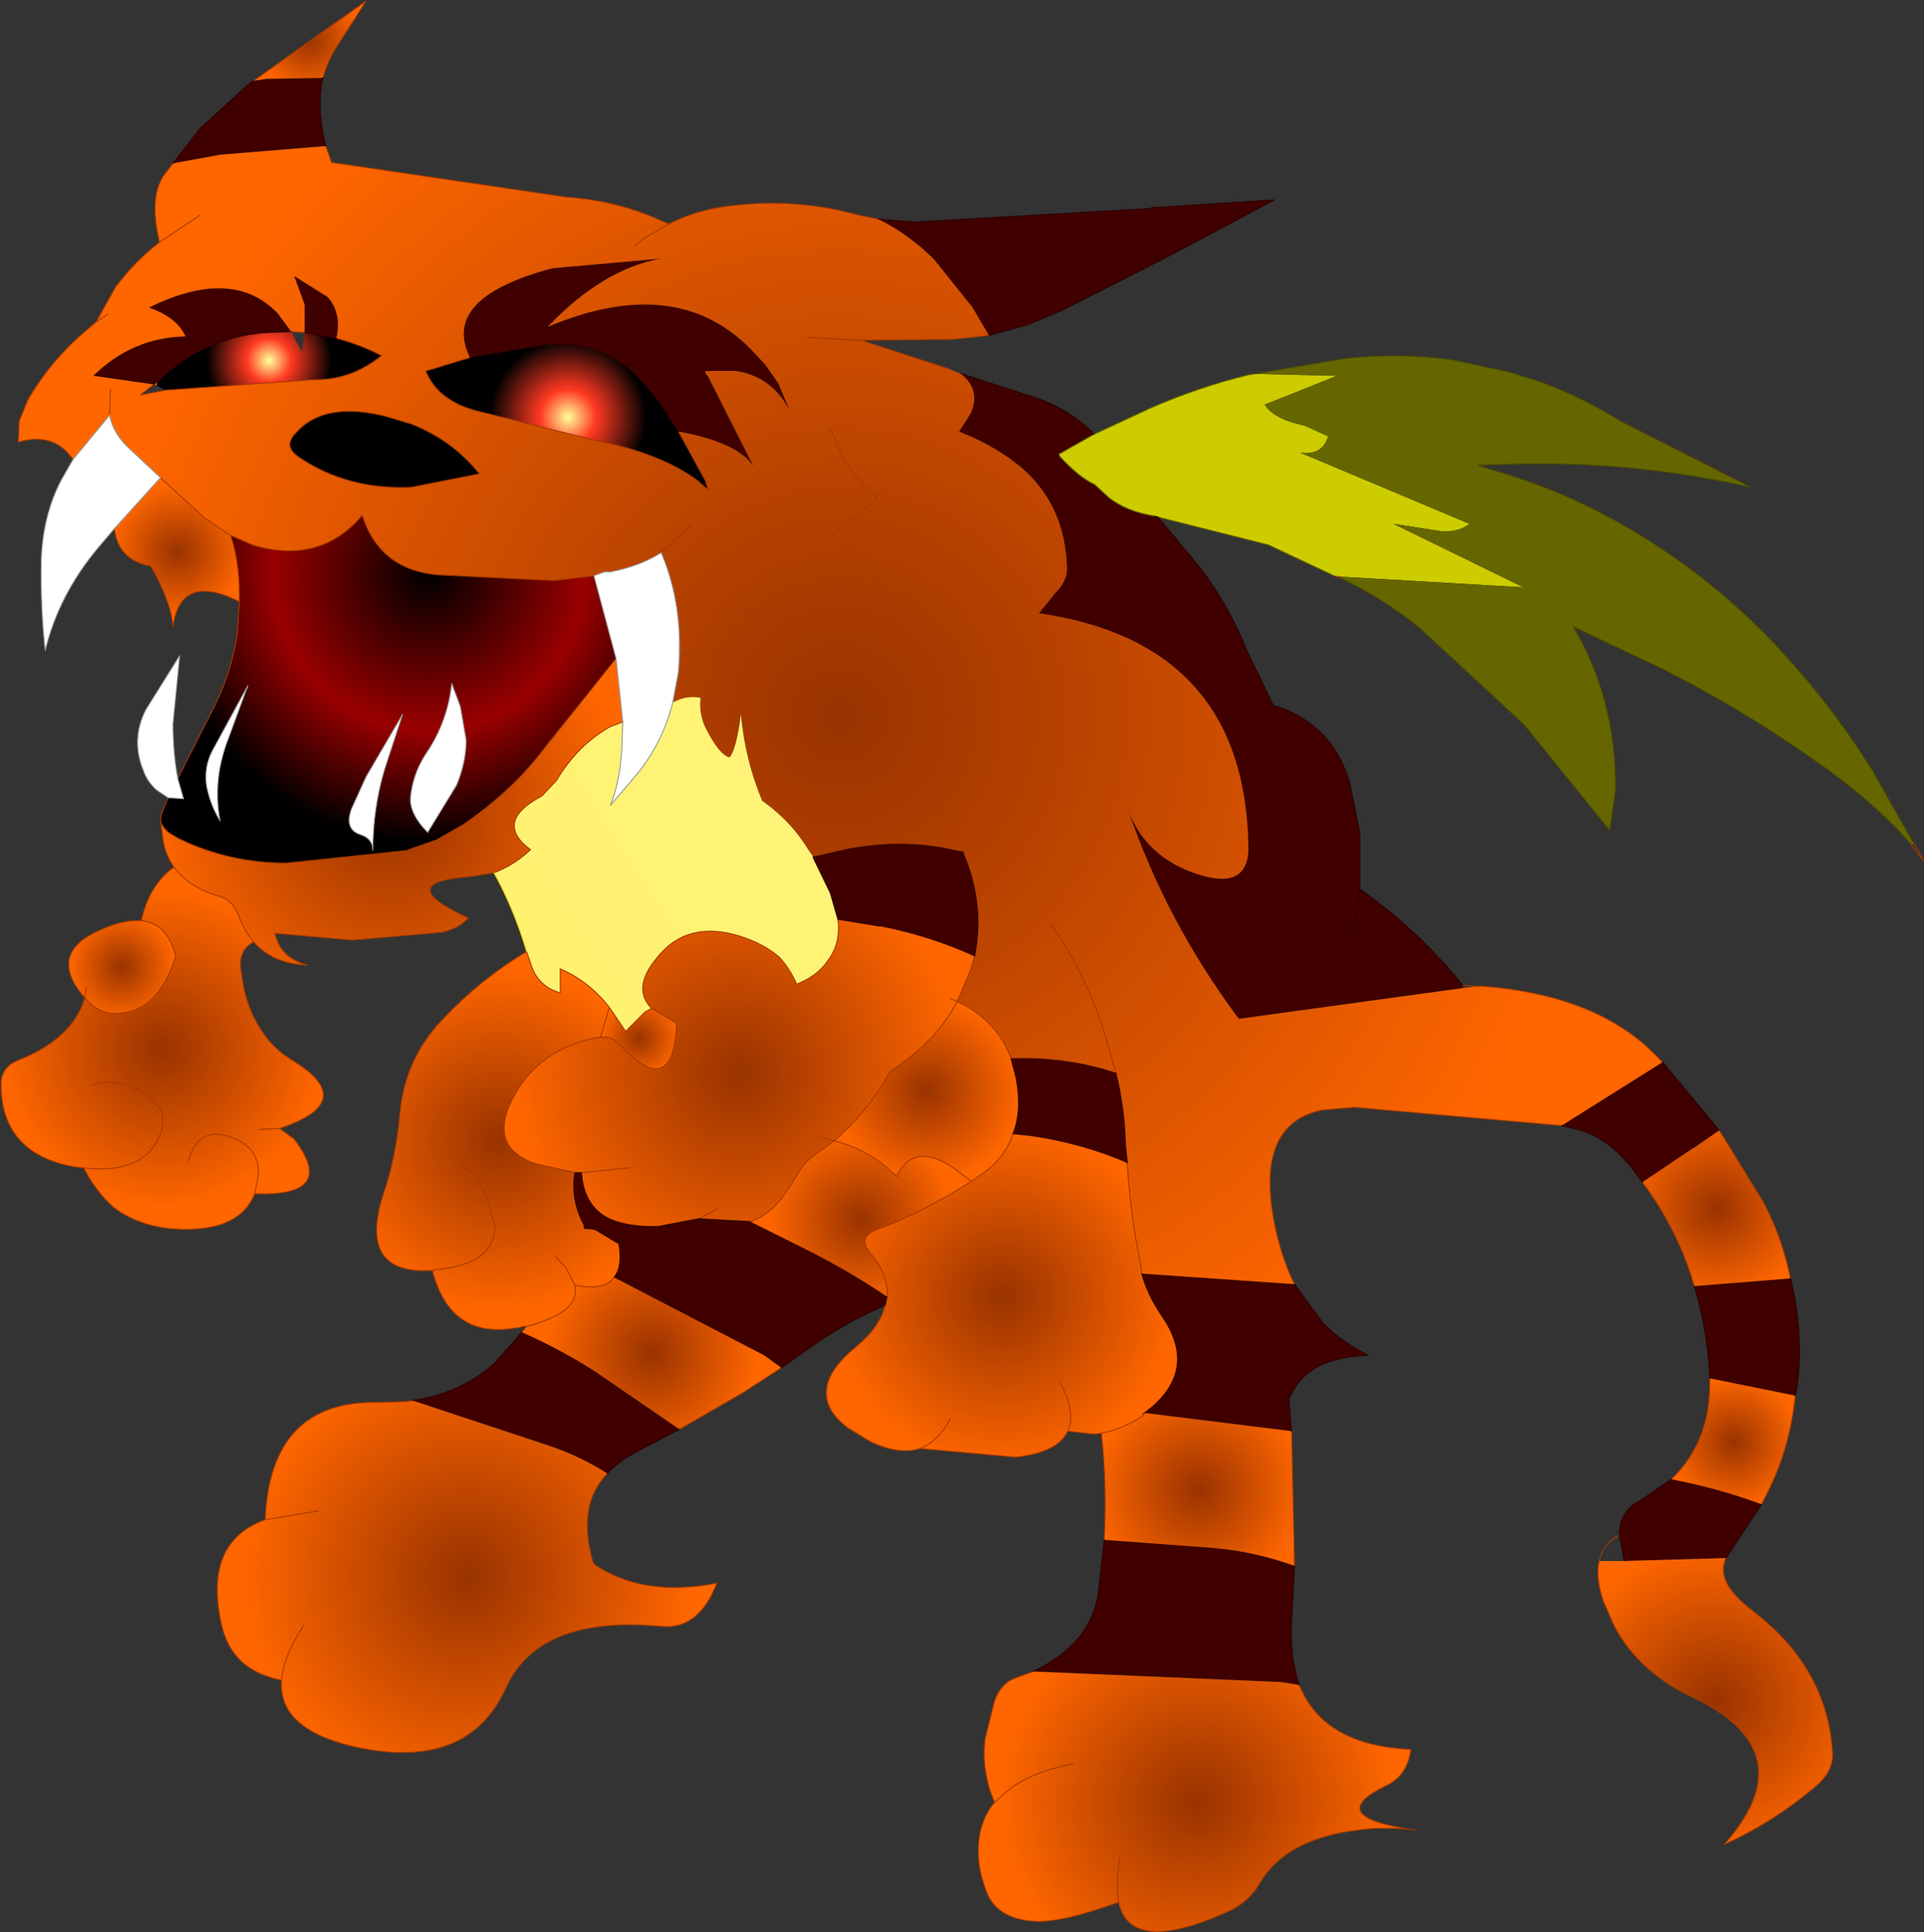 <svg xmlns="http://www.w3.org/2000/svg" viewBox="-0.1 -0.1 100.1 100.5" width="100.1" height="100.5"><rect x="-0.1" y="-0.1" width="100.1" height="100.5" fill="#333333" stroke="none"/><defs><radialGradient gradientUnits="userSpaceOnUse" r="819.2" cx="0" cy="0" spreadMethod="pad" gradientTransform="matrix(-.004 0 0 .004 16 2)" id="a"><stop offset="0" stop-color="#930"/><stop offset=".843" stop-color="#f60"/></radialGradient><radialGradient gradientUnits="userSpaceOnUse" r="819.2" cx="0" cy="0" spreadMethod="pad" gradientTransform="matrix(-.057 0 0 .057 43.6 37.1)" id="b"><stop offset="0" stop-color="#930"/><stop offset=".843" stop-color="#f60"/></radialGradient><radialGradient gradientUnits="userSpaceOnUse" r="819.2" cx="0" cy="0" spreadMethod="pad" gradientTransform="matrix(-.01 0 0 .01 29.45 21.6)" id="c"><stop offset="0" stop-color="#ff9"/><stop offset=".176" stop-color="#FF3922"/><stop offset=".498"/></radialGradient><radialGradient gradientUnits="userSpaceOnUse" r="819.2" cx="0" cy="0" spreadMethod="pad" gradientTransform="matrix(-.017 0 0 .017 22.2 29.8)" id="d"><stop offset="0"/><stop offset=".58" stop-color="#900"/><stop offset="1"/></radialGradient><radialGradient gradientUnits="userSpaceOnUse" r="819.2" cx="0" cy="0" spreadMethod="pad" gradientTransform="matrix(-.733 0 0 .733 102.95 -1.1)" id="e"><stop offset="0" stop-color="#ff9"/><stop offset=".569" stop-color="#fc0"/><stop offset=".894"/></radialGradient><radialGradient gradientUnits="userSpaceOnUse" r="819.2" cx="0" cy="0" spreadMethod="pad" gradientTransform="matrix(-.017 0 0 .017 38.35 55.7)" id="f"><stop offset="0" stop-color="#930"/><stop offset=".843" stop-color="#f60"/></radialGradient><radialGradient gradientUnits="userSpaceOnUse" r="819.2" cx="0" cy="0" spreadMethod="pad" gradientTransform="matrix(-.018 0 0 .018 20.25 42.15)" id="g"><stop offset="0" stop-color="#930"/><stop offset=".843" stop-color="#f60"/></radialGradient><radialGradient gradientUnits="userSpaceOnUse" r="819.2" cx="0" cy="0" spreadMethod="pad" gradientTransform="matrix(-.013 0 0 .013 25.85 59.2)" id="h"><stop offset="0" stop-color="#930"/><stop offset=".843" stop-color="#f60"/></radialGradient><radialGradient gradientUnits="userSpaceOnUse" r="819.2" cx="0" cy="0" spreadMethod="pad" gradientTransform="matrix(-.008 0 0 .008 13.85 18.65)" id="i"><stop offset="0" stop-color="#930"/><stop offset=".843" stop-color="#f60"/></radialGradient><radialGradient gradientUnits="userSpaceOnUse" r="819.2" cx="0" cy="0" spreadMethod="pad" gradientTransform="matrix(-.008 0 0 .008 13.9 18.65)" id="j"><stop offset="0" stop-color="#ff9"/><stop offset=".176" stop-color="#FF3922"/><stop offset=".498"/></radialGradient><radialGradient gradientUnits="userSpaceOnUse" r="819.2" cx="0" cy="0" spreadMethod="pad" gradientTransform="matrix(-.005 0 0 .005 9.15 28.6)" id="k"><stop offset="0" stop-color="#930"/><stop offset=".843" stop-color="#f60"/></radialGradient><radialGradient gradientUnits="userSpaceOnUse" r="819.2" cx="0" cy="0" spreadMethod="pad" gradientTransform="matrix(-.012 0 0 .012 8.35 54.45)" id="l"><stop offset="0" stop-color="#930"/><stop offset=".843" stop-color="#f60"/></radialGradient><radialGradient gradientUnits="userSpaceOnUse" r="819.2" cx="0" cy="0" spreadMethod="pad" gradientTransform="matrix(-.004 0 0 .004 6.25 50.2)" id="m"><stop offset="0" stop-color="#930"/><stop offset=".843" stop-color="#f60"/></radialGradient><radialGradient gradientUnits="userSpaceOnUse" r="819.2" cx="0" cy="0" spreadMethod="pad" gradientTransform="matrix(-.017 0 0 .017 24.2 81.9)" id="n"><stop offset="0" stop-color="#930"/><stop offset=".843" stop-color="#f60"/></radialGradient><radialGradient gradientUnits="userSpaceOnUse" r="819.2" cx="0" cy="0" spreadMethod="pad" gradientTransform="matrix(-.003 0 0 .003 33.15 53.9)" id="o"><stop offset="0" stop-color="#930"/><stop offset=".843" stop-color="#f60"/></radialGradient><radialGradient gradientUnits="userSpaceOnUse" r="819.2" cx="0" cy="0" spreadMethod="pad" gradientTransform="matrix(-.008 0 0 .008 33.8 70.3)" id="p"><stop offset="0" stop-color="#930"/><stop offset=".843" stop-color="#f60"/></radialGradient><radialGradient gradientUnits="userSpaceOnUse" r="819.2" cx="0" cy="0" spreadMethod="pad" gradientTransform="matrix(-.007 0 0 .007 48.1 56.65)" id="q"><stop offset="0" stop-color="#930"/><stop offset=".843" stop-color="#f60"/></radialGradient><radialGradient gradientUnits="userSpaceOnUse" r="819.2" cx="0" cy="0" spreadMethod="pad" gradientTransform="matrix(-.007 0 0 .007 44.7 63.3)" id="r"><stop offset="0" stop-color="#930"/><stop offset=".843" stop-color="#f60"/></radialGradient><radialGradient gradientUnits="userSpaceOnUse" r="819.2" cx="0" cy="0" spreadMethod="pad" gradientTransform="matrix(-.013 0 0 .013 52.05 67.35)" id="s"><stop offset="0" stop-color="#930"/><stop offset=".843" stop-color="#f60"/></radialGradient><radialGradient gradientUnits="userSpaceOnUse" r="819.2" cx="0" cy="0" spreadMethod="pad" gradientTransform="matrix(-.026 0 0 .026 82.3 31.15)" id="t"><stop offset="0" stop-color="#930"/><stop offset=".843" stop-color="#f60"/></radialGradient><radialGradient gradientUnits="userSpaceOnUse" r="819.2" cx="0" cy="0" spreadMethod="pad" gradientTransform="matrix(-.008 0 0 .008 62.25 77.4)" id="u"><stop offset="0" stop-color="#930"/><stop offset=".843" stop-color="#f60"/></radialGradient><radialGradient gradientUnits="userSpaceOnUse" r="819.2" cx="0" cy="0" spreadMethod="pad" gradientTransform="matrix(-.007 0 0 .007 89.2 62.75)" id="v"><stop offset="0" stop-color="#930"/><stop offset=".843" stop-color="#f60"/></radialGradient><radialGradient gradientUnits="userSpaceOnUse" r="819.2" cx="0" cy="0" spreadMethod="pad" gradientTransform="matrix(-.005 0 0 .005 90.1 74.9)" id="w"><stop offset="0" stop-color="#930"/><stop offset=".843" stop-color="#f60"/></radialGradient><radialGradient gradientUnits="userSpaceOnUse" r="819.2" cx="0" cy="0" spreadMethod="pad" gradientTransform="matrix(-.012 0 0 .012 89.15 88.4)" id="x"><stop offset="0" stop-color="#930"/><stop offset=".843" stop-color="#f60"/></radialGradient><radialGradient gradientUnits="userSpaceOnUse" r="819.2" cx="0" cy="0" spreadMethod="pad" gradientTransform="matrix(-.015 0 0 .015 62.15 93.6)" id="y"><stop offset="0" stop-color="#930"/><stop offset=".843" stop-color="#f60"/></radialGradient></defs><path fill="#400000" d="M60.15 26.8l1.45 1.75q2.05 2.35 3.15 5.15l1.4 2.9.35.1q2.85 1.05 3.65 4.05l.5 2.5v2.9q3.05 2.15 5.35 5v.15l-11.65 1.6q-3.8-5.1-5.75-10.85.8 2.15 3 3.1 3.3 1.35 3.25-1.25-.2-10.55-10.9-12.1l.85-1.05q.7-.7.6-1.45-.1-2.85-2-4.75-1.15-1.1-2.9-1.9l-.7-.3.6-.95q.55-1.2-.5-2.05h.05l3.85 1.25q1.65.55 2.9 1.75l.1.15-1.85 1.05.05.05q1.05 1.15 1.85 1.5l.7.65q.9.75 2.45 1l.15.05M86.4 55.15l2.95 3.55-1.3.9-.1.05-2.6 1.75-.55-.75q-1.2-1.5-2.65-1.95l-1-.25 5.25-3.3m6.65 11.25q.7 2.75.35 5.65l-.1.45-4.45-.9v-.25q-.15-2.4-.8-4.55l5-.4m-1.5 11.75l-1.85 2.8-5.3.15-.25-1.35q0-1.25 1.1-1.8l1.6-1.1q2.4.45 4.7 1.3M67.25 66.7l1.5 2.05q1 1 2.35 1.65-1.55.05-2.55.55-1.1.55-1.6 1.75l.15 1.65-7.65-.95q2.9-2.15.9-5.05-.75-1.1-1.05-2.2l7.95.55m0 14.65l-.15 2.85q-.1 1.95.4 3.35l-.95-.15-12.9-.55q3.05-1.45 3.4-4.15l.3-2.7 5.4.4q2.05.15 3.9.75l.6.2M45.95 67.8q-1.85.8-3.55 1.95l-1.85 1.3-.9-.65-7.8-4.05q.45-.55.25-1.75l-1.25-.75-.4-.05h-.15v-.15q-.7-1.3-.5-2.7l.05-.05h.3q.1 1.6 1.25 2.3 1 .55 2.75.5l2.1-.4 2.7.15 2.9 1.45q2.2 1.1 4.2 2.45l-.1.45m-10.7 6.45l-2.1 1.1q-1 .5-1.65 1.2-1.5-.95-3.2-1.5l-6.95-2.3q2.5-.35 4.3-1.95l1.4-1.6q2.05.9 3.9 2.1l4.3 2.95M8.9 8.4l1.4-1.8 2.5-2.3.3-.2.65-.1 2.95-.05q-.35 1.55.15 3.55l-5.5.45-2.45.45m36.7 2.9l1.85.15 12.25-.7.15-.05 6.35-.4-5.45 2.9-5.6 2.85-1.8.75-2 .55-.85-1.45-.15-.2-.05-.05-1.8-2.25q-1.3-1.3-2.9-2.1m-2.1 36.45l-.4-1.4-.85-1.75-.05-.15h.05l1.75-.4q2.9-.55 5.5.05l.5.1v.05q1.15 2.7.6 5.4-2.3-1.05-4.85-1.55h-.1l-2.15-.35m26.4.8q.6-.7.7-1.85l.05-.55-.05.55q-.1 1.15-.7 1.85M24.35 18.5q-1.55-3.1 4.3-4.65l5.65-.5q-3.05.55-5.9 3.55 6.65-2.8 10.55 1.15l.75.8.7 1 .6 1.45q-.9-1.8-2.8-2.1h-1.6v.1l.15.2 2.35 4.65q-.85-1.25-3.9-1.8l-1.05-1.6-.6-.7q-2-2.55-5.4-2.2l-3.8.65M7.9 19.9l-3.15-.45q2.05-2 4.8-2.05-.45-1-1.9-1.5 4.35-2.15 6.7.3l.7.95-1.35.05q-3.2.25-5.6 2.55l-.2.15m7.85-2.7v-1.45l-.55-1.5 1.75 1.1q.75.85.45 2.15l-1.65-.3m50.9 56.6l.3-1.1-.3 1.1m-8.1-13.4q-2.3-1-5-1.4l-.95-.1q.5-1.25.15-3l-.25-.95q2.9-.1 5.45.75.45 1.8.5 3.7l.1 1"/><path fill="#fff" d="M8.65 41.4l-.6-.4q-.5-.45-.7-1.05-.65-1.6.15-3.15L9.25 34l-.35 3.55q0 1.5.25 2.85l.3 1.05-.8-.05m-2.8-14l-.85 1q-2.05 2.45-2.75 5.35-.25-2.35-.2-4.8.1-2.3 1.05-4.1l.6-1.05 1.9-2.3q.2 1 1.1 1.8l1.55 1.45-2.4 2.65m29.05 9.05q-.5 2-1.8 3.65l-1.45 1.7q.5-1.2.6-2.95l.05-1.4-.35-3.3-1.15-4.3.55-.2h.3q1.55-.3 2.65-1 1 2.35.95 5.1v.2l-.05.9-.3 1.6M11.35 42.6q-.5-.8-.7-1.8-.15-1 .3-1.85l1.85-3.4-1.05 2.85q-.8 2.1-.4 4.2m7.25.7q-.8-.3-.4-1.35l.75-1.65 1.9-3.25-.95 2.9q-.6 2.05-.6 4.2 0-.65-.7-.85m4.8-7.85l.45 1.2.3 1.75q0 1.15-.5 2.35l-1.5 2.45q-.9-.9-.9-1.75.1-1.2.75-2.25l.1-.15q1.1-1.65 1.3-3.6"/><path d="M21.3 21.95q2.15.85 3.55 2.6l-3.55.7q-3.35.15-5.9-1.6-.6-.45-.35-.9l.05-.1q1.45-1.95 4.85-1.1l1.35.4"/><path fill="#cc0" d="M65.15 19.35l4.3.1-3.75 1.5q.45.75 2.1 1.1l1.2.55q-.3 1-1.45.85l8.8 3.7q-.5.4-1.35.4l-2.6-.4 6.75 3.3-9.45-.55-.4-.05-3.4-1.6-5.75-1.45-.15-.05q-1.55-.25-2.45-1l-.7-.65q-.8-.35-1.85-1.5l-.05-.05 1.85-1.05 2.9-1.35q2.5-1.1 5.15-1.75l.3-.05"/><path fill="#660" d="M65.15 19.35l4.7-.8q2.75-.3 5.5.05l3.05.65 1.6.5q2.2.8 4.2 2.05l6.8 3.45q-6.2-1.4-12.6-1.2h-.1l-1.55.05 1.65.5q2.7.85 5.3 2.25 4.5 2.45 8.1 6.1 3.15 3.25 5.5 7l2.15 3.8-.1.1q-1.9-2.2-4.9-4.3-3.95-2.8-8.25-4.95l-4.45-2.1q2.25 3.8 2.2 8.5l-.3 2.1-4.45-5.5-5.4-5q-1.9-1.55-4.1-2.6v-.1l9.45.55-6.75-3.3 2.6.4q.85 0 1.35-.4l-8.8-3.7q1.15.15 1.45-.85l-1.2-.55q-1.65-.35-2.1-1.1l3.75-1.5-4.3-.1"/><path fill="url(#a)" d="M13.1 4.1l5.85-4.15-1.35 2.1q-.6.85-.9 1.9L13.75 4l-.65.1"/><path fill="url(#b)" d="M76.8 51.2h.25q5.75.45 8.8 3.4l.55.55-5.25 3.3h-.05l-10.75-.95-1.7.15q-3.45.75-2.45 5.85.35 1.8 1.05 3.2l-7.95-.55-.05-.45q-.55-2.6-.7-5.3l-.1-1q-.05-1.9-.5-3.7-2.55-.85-5.45-.75-.75-2-2.8-2.95l.7-1.65.2-.7q.55-2.7-.6-5.4l.05-.05H50l-.5-.1q-2.6-.6-5.5-.05l-1.75.4h-.05l-.25-.35q-.85-1.4-2.2-2.4l-.2-.15q-.9-2.15-1.1-4.5-.25 1.9-.6 2.25-.55-.15-1.25-1.55-.35-.75-.25-1.55-.75-.15-1.45.25l.3-1.6.05-.9q2.6-.35 4.35 1.3l-1.45-2.75-.45-.65 2.15-.15q3.2-.05 6.35.8-.25-1.85-1.35-3.25l-1.7-1.55 1.3-.95 1.1-.95q-1.1-.95-1.8-2.1l-.7-1.6.7 1.6q.7 1.15 1.8 2.1l-1.1.95-1.3.95 1.7 1.55q1.1 1.4 1.35 3.25-3.15-.85-6.35-.8l-2.15.15.45.65 1.45 2.75q-1.75-1.65-4.35-1.3v-.2q.05-2.75-.95-5.1-1.1.7-2.65 1h-.3l-.55.2-2.05.25-6.05-.3q-1.8-.15-2.85-1.2-.75-.75-1.1-1.9-2.2 2.6-5.7 1.55l-1.15-.5-1.35-.9-2.3-2.1L6.7 23.3q-.9-.8-1.1-1.8l-1.9 2.3q-1-1.45-2.85-.9l.05-1.1.45-1.1q1.25-2.15 3.2-3.75l.35-.3 1-1.8q1-1.35 2.3-2.35-.55-2.3.2-3.45l.5-.65 2.45-.45 5.5-.45.3.85 12.2 1.8q2.25.15 4.3.95l1.05.45q1.65-.85 3.8-1 3.05-.3 6.1.55l1 .2q1.6.8 2.9 2.1l1.8 2.25.05.05.15.2.85 1.45-1.85.2-4.8.05 4.6 1.5.6.25q1.05.85.5 2.05l-.6.95.7.3q1.75.8 2.9 1.9 1.9 1.9 2 4.75.1.75-.6 1.45l-.85 1.05q10.7 1.55 10.9 12.1.05 2.6-3.25 1.25-2.2-.95-3-3.1 1.95 5.75 5.75 10.85L76 51.3l.8-.1M41.9 17.45l2.8.15-2.8-.15m4.65 21.85q1.95 1.7 3.25 4.5l.2.4-.2-.4q-1.3-2.8-3.25-4.5M32.9 12.7l.5-.4 1.3-.75-1.3.75-.5.4m2.3 9.65q3.05.55 3.9 1.8l-2.35-4.65-.15-.2v-.1h1.6q1.9.3 2.8 2.1l-.6-1.45-.7-1-.75-.8q-3.9-3.95-10.55-1.15 2.85-3 5.9-3.55l-5.65.5q-5.85 1.55-4.3 4.65l-2.3.7q.6 1.5 2.55 2.05l6.25 1.55q3.5.7 5.4 2.15l.5.45-.15-.5-1.4-2.55m-13.9-.4l-1.35-.4q-3.4-.85-4.85 1.1l-.05.1q-.25.45.35.9 2.55 1.75 5.9 1.6l3.55-.7q-1.4-1.75-3.55-2.6m-6.25-4.8l-.7-.95q-2.35-2.45-6.7-.3 1.45.5 1.9 1.5-2.75.05-4.8 2.05l3.15.45-.7.55 1.3-.25 7.7-.55q1.95.05 3.55-1.25-1.15-.6-2.35-.9.3-1.3-.45-2.15l-1.75-1.1.55 1.5v1.45l-.7-.05m-9.55-.9l-.6.4.6-.4m.15 3.9L5.6 21.5l.05-1.35m4.65-9.05l-2.1 1.4 2.1-1.4m25.55 16.1l-1.55 1.45 1.55-1.45M54.6 48q1.65 2.35 2.7 5.4l.65 2.3-.65-2.3q-1.05-3.05-2.7-5.4"/><path fill="url(#c)" d="M35.2 22.35l1.4 2.55.15.5-.5-.45q-1.9-1.45-5.4-2.15l-6.25-1.55q-1.95-.55-2.55-2.05l2.3-.7 3.8-.65q3.4-.35 5.4 2.2l.6.7 1.05 1.6"/><path fill="url(#d)" d="M8.25 42.55l.05-.3.35-.85.8.05-.3-1.05L11 36.75q.95-1.85 1.25-3.95l.1-1.6v-.4q0-1.65-.45-3.05l1.15.5q3.5 1.05 5.7-1.55.35 1.15 1.1 1.9 1.05 1.05 2.85 1.2l6.05.3 2.05-.25 1.15 4.3-3.75 4.7Q26.6 41 24 42.8l-1.4.8-1.3.45-.25.1-6.25.65q-3 0-5.65-1.3l-.25-.15q-.55-.3-.65-.8m10.35.75q.7.2.7.85 0-2.15.6-4.2l.95-2.9-1.9 3.25-.75 1.65q-.4 1.05.4 1.35m-7.25-.7q-.4-2.1.4-4.2l1.05-2.85-1.85 3.4q-.45.85-.3 1.85.2 1 .7 1.8m12.05-7.15q-.2 1.95-1.3 3.6l-.1.15q-.65 1.05-.75 2.25 0 .85.9 1.75l1.5-2.45q.5-1.2.5-2.35l-.3-1.75-.45-1.2"/><path fill="url(#e)" d="M27.3 49.4q-.65-2.2-1.7-4.1 1.05-.4 1.9-1.2-1.95-1.45.6-2.8l.75-.8q1.1-1.85 2.8-2.8l.65-.25-.05 1.4q-.1 1.75-.6 2.95l1.45-1.7q1.3-1.65 1.8-3.65.7-.4 1.45-.25-.1.8.25 1.55.7 1.4 1.25 1.55.35-.35.6-2.25.2 2.35 1.1 4.5l.2.15q1.35 1 2.2 2.4l.25.35.05.15.85 1.75.4 1.4q.15 1.25-.55 2.15-.5.75-1.6 1.2-.35-.8-.9-1.4-.8-.7-2.05-1.1-2.75-.85-4.3 1.1-1.35 1.6-.3 2.65l-.35.2-1 1-.85-1.25q-1.05-1.35-2.55-2v1.25q-1.2-.35-1.55-1.55l-.2-.6"/><path fill="url(#f)" d="M43.5 47.75l2.15.35h.1q2.55.5 4.85 1.55l-.2.7-.7 1.65-.35-.15.35.15q-.95 1.8-2.8 3.15l-.75.55-.25.5q-1.05 1.7-2.6 3.05l-.35-.1-.3-.05.3.05.35.1-.9.65q-.75.5-1.1 1.25l-.7 1.05q-.7.9-1.65 1.25l-2.7-.15-2.1.4q-1.75.05-2.75-.5-1.15-.7-1.25-2.3h-.3l-2.05-.45q-2.35-.8-1.4-3.05 1.25-2.8 4.4-3.5l.35-.05q.65-.05 1.05.45 2.75 2.9 2.9-1.2h-.05l-1.25-.75q-1.05-1.05.3-2.65 1.55-1.95 4.3-1.1 1.25.4 2.05 1.1.55.6.9 1.4 1.1-.45 1.6-1.2.7-.9.55-2.15m-10.85 12.9l-2.5.25 2.5-.25m4.55 2.15l-.95.5.95-.5"/><path fill="url(#g)" d="M25.6 45.3l-1.25.2q-4.1.3-.1 2.15-.45.55-1.4.75l-4.6.4-4.05-.35q.3 1.3 1.7 1.65-1.8-.05-2.8-1.2-.5-.6-.8-1.4-.3-.75-.9-.95Q9.75 46.1 8.95 45q-.4-.55-.55-1.3l-.15-1.15q.1.5.65.8l.25.15q2.65 1.3 5.65 1.3l6.25-.65.25-.1 1.3-.45 1.4-.8q2.6-1.8 4.2-3.95l3.75-4.7.35 3.3-.65.25q-1.7.95-2.8 2.8l-.75.8q-2.55 1.35-.6 2.8-.85.8-1.9 1.2"/><path fill="url(#h)" d="M27.3 68.9h-.25l-.05.05-.4.05q-3.3.5-4.2-3h-.65q-3.15-.15-1.9-4 .65-1.9.85-4.1.25-3 2.35-5.1 1.9-2 4.25-3.4l.2.6q.35 1.2 1.55 1.55V50.3q1.5.65 2.55 2l-.45 1.55-.35.05q-3.15.7-4.4 3.5-.95 2.25 1.4 3.05l2.05.45-.05.05q-.2 1.4.5 2.7v.15h.15l.4.05 1.25.75q.2 1.2-.25 1.75-.5.7-2.05.4.35 1.4-2.5 2.15m-3.55-8.4q1 .4 1.5 1.75l.4 1.4q0 2.05-3.15 2.3l-.1.05.1-.05q3.15-.25 3.15-2.3l-.4-1.4q-.5-1.35-1.5-1.75m5.05 4.75l.55.6.45.9-.45-.9-.55-.6"/><path fill="url(#i)" d="M7.9 19.9l.2-.15-.05.2-.15-.05"/><path fill="url(#j)" d="M8.1 19.75q2.4-2.3 5.6-2.55l1.35-.05.55 1.05.15-1 1.65.3q1.2.3 2.35.9-1.6 1.3-3.55 1.25l-7.7.55-.45-.25.05-.2"/><path fill="url(#k)" d="M12.35 31.2Q9.3 29.65 8.9 32.5q-.1-1.3-1.15-3.15-1.7-.3-1.9-1.95l2.4-2.65 2.3 2.1 1.35.9q.45 1.4.45 3.05v.4"/><path fill="url(#l)" d="M13.1 48.9q-.85.45-.65 1.55.2 1.8 1.05 3.05.6.95 1.6 1.55 3.55 2.15-.65 3.55l.75.55q2.3 3-2.05 2.85-.75 1.9-3.75 1.85-2.15-.05-3.6-1.15-.9-.8-1.55-2.05l-.45-.05Q0 59.95-.05 56.35q0-.95.9-1.3 2.8-1.1 3.45-3.2l.1.05q.75.85 1.85.7 1.9-.2 2.8-2.95-.45-1.75-1.8-1.85.4-1.85 1.7-2.8.8 1.1 2.45 1.55.6.2.9.95.3.8.8 1.4m.3 9.75l1.05-.05-1.05.05m-3.7 1.7q.45-1.9 2.2-1.3 1.8.65 1.35 2.45l-.1.5.1-.5q.45-1.8-1.35-2.45-1.75-.6-2.2 1.3m-5-4q1.55-.5 3.05.7.95.7.45 1.95-.85 2-3.95 1.65Q7.35 61 8.2 59q.5-1.25-.45-1.95-1.5-1.2-3.05-.7"/><path fill="url(#m)" d="M4.3 51.8q-1.85-2.15.45-3.35 1.5-.75 2.5-.65 1.35.1 1.8 1.85-.9 2.75-2.8 2.95-1.1.15-1.85-.7l-.1-.1.1-.55-.1.55"/><path fill="url(#n)" d="M31.5 76.55q-1.6 1.65-.75 4.6l.1.15q2.55 1.7 6.35.95-.95 2.45-2.9 2.25-6.4-.6-8.1 3.25-1.95 4.25-7.7 3.05-4.15-.9-3.95-3.5-2.65-.5-3.15-3-.9-4.2 2.3-5.35.25-6.25 5.95-6.1l1.45-.05.25-.05 6.95 2.3q1.7.55 3.2 1.5M16.45 78.5l-2.75.45 2.75-.45m-.75 5.95q-1.05 1.6-1.15 2.85.1-1.25 1.15-2.85"/><path fill="url(#o)" d="M33.8 52.35l1.25.75h.05q-.15 4.1-2.9 1.2-.4-.5-1.05-.45l.45-1.55.85 1.25 1-1 .35-.2"/><path fill="url(#p)" d="M40.55 71.05l-2 1.3-3.3 1.9-4.3-2.95q-1.85-1.2-3.9-2.1l.25-.3q2.85-.75 2.5-2.15 1.55.3 2.05-.4l7.8 4.05.9.65"/><path fill="url(#q)" d="M52.5 54.95l.25.95q.35 1.75-.15 3-.45 1.35-1.8 2.2l-.35.25-.35-.25q-2.55-2.1-3.55 0-1.4-1.4-3.25-1.85 1.55-1.35 2.6-3.05l.25-.5.75-.55q1.85-1.35 2.8-3.15 2.05.95 2.8 2.95"/><path fill="url(#r)" d="M50.45 61.35Q48 62.9 45.7 63.8q-1.25.4-.55 1.25 1 1.15.9 2.3-2-1.35-4.2-2.45l-2.9-1.45q.95-.35 1.65-1.25l.7-1.05q.35-.75 1.1-1.25l.9-.65q1.85.45 3.25 1.85 1-2.1 3.55 0l.35.25"/><path fill="url(#s)" d="M50.45 61.35l.35-.25q1.35-.85 1.8-2.2l.95.1q2.7.4 5 1.4.15 2.7.7 5.3l.05.45q.3 1.1 1.05 2.2 2 2.9-.9 5.05h-.1v.15q-1.05.7-2.15.9l-.35.05-1.4-.15q-.5 1.1-2.7 1.35l-5-.45q-1.05.35-2.55-.35l-1.15-.7q-.9-.65-1.1-1.4-.15-.6.1-1.2.35-.8 1.4-1.65 1.25-1.05 1.5-2.15l.1-.45q.1-1.15-.9-2.3-.7-.85.55-1.25 2.3-.9 4.75-2.45m-1.1 12.35q-.65 1.2-1.6 1.55.95-.35 1.6-1.55m5.7-1.9q.85 1.6.4 2.55.45-.95-.4-2.55"/><path fill="url(#t)" d="M99.35 43.85l.1-.1-.1.15v-.05"/><path fill="url(#u)" d="M67.1 74.35l.15 7-.6-.2q-1.85-.6-3.9-.75l-5.4-.4q.15-2.9-.15-5.55 1.1-.2 2.15-.9l.1-.15 7.65.95"/><path fill="url(#v)" d="M89.35 58.7l2.3 3.75q1 1.9 1.4 3.95l-5 .4q-.85-2.95-2.7-5.4l2.6-1.75.1-.05 1.3-.9"/><path fill="url(#w)" d="M93.3 72.5q-.25 2.55-1.3 4.75l-.45.9q-2.3-.85-4.7-1.3 2.1-2 2-5.25l4.45.9"/><path fill="url(#x)" d="M89.7 80.95q-.6 1.25 1.4 2.75l.05.05q3.85 2.95 4.1 7.4 0 .9-.8 1.6-2.2 1.9-4.85 3.1 4.3-4.85-1.7-7.7-1-.45-1.75-1.05-1.55-1.15-2.35-2.8l-.5-1.15q-.4-1.25-.2-2.05h1.3l5.3-.15"/><path fill="url(#y)" d="M67.5 87.55q1.25 3.15 5.8 3.35-.15 1.3-1.2 1.85-3.5 1.65 1.45 2.35-1.65-.2-3 0-3.75.45-5.1 2.75-.6 1.05-1.8 1.55-4.95 2.2-5.55-.55-2.9 1.05-4.3 1-2.15-.1-2.65-1.75-.4-1.15-.35-2.1.05-1.4.85-2.35-.7-1.55-.5-3.3l.5-2q.35-.9 1.05-1.15l.95-.35 12.9.55.95.15m-9.35 9q-.2 1.4-.05 2.3-.15-.9.05-2.3m-2.4-4.9q-2.1.4-3.3 1.3l-.8.7.8-.7q1.2-.9 3.3-1.3"/><path fill="none" stroke="#660" stroke-width=".05" stroke-linecap="round" stroke-miterlimit="3" d="M69.3 29.85l-3.4-1.6-5.75-1.45m-3.35-4.3l2.9-1.35q2.5-1.1 5.15-1.75l.3-.05M55 23.6q1.05 1.15 1.85 1.5l.7.65q.9.75 2.45 1m-3.2-4.25l-1.85 1.05"/><path fill="none" stroke="#4A4A00" stroke-width=".05" stroke-linecap="round" stroke-miterlimit="3" d="M69.7 30q2.2 1.05 4.1 2.6l5.4 5 4.45 5.5.3-2.1q.05-4.7-2.2-8.5l4.45 2.1q4.3 2.15 8.25 4.95 3 2.1 4.9 4.3m.1-.1l-2.15-3.8q-2.35-3.75-5.5-7-3.6-3.65-8.1-6.1-2.6-1.4-5.3-2.25l-1.65-.5 1.55-.05h.1q6.4-.2 12.6 1.2l-6.8-3.45q-2-1.25-4.2-2.05l-1.6-.5-3.05-.65q-2.75-.35-5.5-.05l-4.7.8"/><path fill="none" stroke="#A53900" stroke-width=".05" stroke-linecap="round" stroke-miterlimit="3" d="M69.7 30l-.4-.15m6.7 21.3l.8.05h.25q5.75.45 8.8 3.4l.55.55m2.95 3.55l2.3 3.75q1 1.9 1.4 3.95m.25 6.1q-.25 2.55-1.3 4.75l-.45.9m-1.85 2.8q-.6 1.25 1.4 2.75l.05.05q3.85 2.95 4.1 7.4 0 .9-.8 1.6-2.2 1.9-4.85 3.1 4.3-4.85-1.7-7.7-1-.45-1.75-1.05-1.55-1.15-2.35-2.8l-.5-1.15q-.4-1.25-.2-2.05.2-.9 1.05-1.35m2.7-2.9q2.1-2 2-5.25m-.8-4.8q-.85-2.95-2.7-5.4m-4.2-2.95h-.05l-10.75-.95-1.7.15q-3.45.75-2.45 5.85.35 1.8 1.05 3.2m-.15 7.65l.15 7m.25 6.2q1.25 3.15 5.8 3.35-.15 1.3-1.2 1.85-3.5 1.65 1.45 2.35-1.65-.2-3 0-3.75.45-5.1 2.75-.6 1.05-1.8 1.55-4.95 2.2-5.55-.55-2.9 1.05-4.3 1-2.15-.1-2.65-1.75-.4-1.15-.35-2.1.05-1.4.85-2.35-.7-1.55-.5-3.3l.5-2q.35-.9 1.05-1.15l.95-.35m3.7-6.85q.15-2.9-.15-5.55l-.35.05-1.4-.15q-.5 1.1-2.7 1.35l-5-.45q-1.05.35-2.55-.35l-1.15-.7q-.9-.65-1.1-1.4-.15-.6.1-1.2.35-.8 1.4-1.65 1.25-1.05 1.5-2.15m-5.4 3.25l-2 1.3-3.3 1.9m-3.75 2.3q-1.6 1.65-.75 4.6l.1.15q2.55 1.7 6.35.95-.95 2.45-2.9 2.25-6.4-.6-8.1 3.25-1.95 4.25-7.7 3.05-4.15-.9-3.95-3.5-2.65-.5-3.15-3-.9-4.2 2.3-5.35.25-6.25 5.95-6.1l1.45-.05.25-.05m5.7-3.55l.25-.3h-.25l-.05.05-.4.05q-3.3.5-4.2-3h-.65q-3.15-.15-1.9-4 .65-1.9.85-4.1.25-3 2.35-5.1 1.9-2 4.25-3.4l.2.6q.35 1.2 1.55 1.55V50.3q1.5.65 2.55 2l.85 1.25 1-1 .35-.2 1.25.75h.05q-.15 4.1-2.9 1.2-.4-.5-1.05-.45l-.35.05q-3.15.7-4.4 3.5-.95 2.25 1.4 3.05l2.05.45M25.6 45.3l-1.25.2q-4.1.3-.1 2.15-.45.55-1.4.75l-4.6.4-4.05-.35q.3 1.3 1.7 1.65-1.8-.05-2.8-1.2-.85.45-.65 1.55.2 1.8 1.05 3.05.6.95 1.6 1.55 3.55 2.15-.65 3.55l.75.55q2.3 3-2.05 2.85-.75 1.9-3.75 1.85-2.15-.05-3.6-1.15-.9-.8-1.55-2.05l-.45-.05Q0 59.95-.05 56.35q0-.95.9-1.3 2.8-1.1 3.45-3.2v-.05q-1.85-2.15.45-3.35 1.5-.75 2.5-.65.4-1.85 1.7-2.8-.4-.55-.55-1.3l-.15-1.15.05-.3.35-.85m.5-1L11 36.75q.95-1.85 1.25-3.95l.1-1.6Q9.3 29.65 8.9 32.5q-.1-1.3-1.15-3.15-1.7-.3-1.9-1.95M3.7 23.8q-1-1.45-2.85-.9l.05-1.1.45-1.1q1.25-2.15 3.2-3.75l.35-.3 1-1.8q1-1.35 2.3-2.35-.55-2.3.2-3.45l.5-.65m4.2-4.3l5.85-4.15-1.35 2.1q-.6.85-.9 1.9m.15 3.55l.3.85 12.2 1.8q2.25.15 4.3.95l1.05.45q1.65-.85 3.8-1 3.05-.3 6.1.55l1 .2m5.75 6.05l-1.85.2-4.8.05 4.6 1.5m50.15 24.65l.6 1-.7-.85v-.05M44.7 17.6l-2.8-.15m-6.65 16.5q2.6-.35 4.35 1.3l-1.45-2.75-.45-.65 2.15-.15q3.2-.05 6.35.8-.25-1.85-1.35-3.25l-1.7-1.55 1.3-.95 1.1-.95q-1.1-.95-1.8-2.1l-.7-1.6M32.3 37.45l-.65.25q-1.7.95-2.8 2.8l-.75.8q-2.55 1.35-.6 2.8-.85.8-1.9 1.2M50 44.2l-.2-.4q-1.3-2.8-3.25-4.5m-3.05 8.45q.15 1.25-.55 2.15-.5.75-1.6 1.2-.35-.8-.9-1.4-.8-.7-2.05-1.1-2.75-.85-4.3 1.1-1.35 1.6-.3 2.65m-3.65 8.55l2.5-.25m2.05-49.1l-1.3.75-.5.4m2.3 9.65l1.4 2.55.15.5-.5-.45q-1.9-1.45-5.4-2.15l-6.25-1.55q-1.95-.55-2.55-2.05l2.3-.7m-3.05 3.45l-1.35-.4q-3.4-.85-4.85 1.1l-.05.1q-.25.45.35.9 2.55 1.75 5.9 1.6l3.55-.7q-1.4-1.75-3.55-2.6m-6.25-4.8l.7.05m1.65.3q1.2.3 2.35.9-1.6 1.3-3.55 1.25l-7.7.55-1.3.25.7-.55m-2.3 1.6l.05-1.35m-.75-3.5l.6-.4m2.7-3.75l2.1-1.4m1.6 16.65l1.15.5q3.5 1.05 5.7-1.55.35 1.15 1.1 1.9 1.05 1.05 2.85 1.2l6.05.3 2.05-.25m3.5-1.2l1.55-1.45m-23.95.55l-1.35-.9-2.3-2.1m4.1 6.45v-.4q0-1.65-.45-3.05m20.05 6.4l-3.75 4.7Q26.6 41 24 42.8l-1.4.8-1.3.45-.25.1-6.25.65q-3 0-5.65-1.3l-.25-.15q-.55-.3-.65-.8m.7 2.45q.8 1.1 2.45 1.55.6.2.9.95.3.8.8 1.4m18.5 3.4l-.45 1.55m-1.35 12.9l-.45-.9-.55-.6m-6.4.75l.1-.05q3.15-.25 3.15-2.3l-.4-1.4q-.5-1.35-1.5-1.75m3.55 8.4q2.85-.75 2.5-2.15 1.55.3 2.05-.4m4.4-3.05l.95-.5M13.15 62l.1-.5q.45-1.8-1.35-2.45-1.75-.6-2.2 1.3m4.75-1.75l-1.05.05M7.25 47.8q1.35.1 1.8 1.85-.9 2.75-2.8 2.95-1.1.15-1.85-.7l-.1-.1.1-.55m-.15 9.4Q7.35 61 8.2 59q.5-1.25-.45-1.95-1.5-1.2-3.05-.7m9.85 30.95q.1-1.25 1.15-2.85m-2-5.5l2.75-.45M52.6 58.9q-.45 1.35-1.8 2.2l-.35.25Q48 62.9 45.7 63.8q-1.25.4-.55 1.25 1 1.15.9 2.3m11.9-11.65l-.65-2.3q-1.05-3.05-2.7-5.4m-4 1.65l-.2.7-.7 1.65q2.05.95 2.8 2.95M49.7 52l-.35-.15m-6.05 7.4q1.55-1.35 2.6-3.05l.25-.5.75-.55q1.85-1.35 2.8-3.15m-6.4 7.25l-.35-.1-.3-.05m-3.7 4.35q.95-.35 1.65-1.25l.7-1.05q.35-.75 1.1-1.25l.9-.65q1.85.45 3.25 1.85 1-2.1 3.55 0l.35.25m8.1-.95q.15 2.7.7 5.3l.05.45m.05 7.4l.1-.15m-7.8 20.25l.8-.7q1.2-.9 3.3-1.3m2.35 7.2q-.15-.9.05-2.3m-.95-22.1q1.1-.2 2.15-.9m-3.9.8q.45-.95-.4-2.55m-7.3 3.45q.95-.35 1.6-1.55"/><path fill="none" stroke="#999" stroke-width=".05" stroke-linecap="round" stroke-miterlimit="3" d="M8.65 41.4l-.6-.4q-.5-.45-.7-1.05-.65-1.6.15-3.15L9.25 34l-.35 3.55q0 1.5.25 2.85m-3.3-13l-.85 1q-2.05 2.45-2.75 5.35-.25-2.35-.2-4.8.1-2.3 1.05-4.1l.6-1.05m31.2 12.65q-.5 2-1.8 3.65l-1.45 1.7q.5-1.2.6-2.95l.05-1.4M8.25 24.75L6.7 23.3q-.9-.8-1.1-1.8l-1.9 2.3m27.1 6.05l.55-.2h.3q1.55-.3 2.65-1 1 2.35.95 5.1v.2l-.05.9-.3 1.6M8.25 24.75l-2.4 2.65m2.8 14l.8.05-.3-1.05m9.45 2.9q.7.2.7.85 0-2.15.6-4.2l.95-2.9-1.9 3.25-.75 1.65q-.4 1.05.4 1.35m-7.25-.7q-.4-2.1.4-4.2l1.05-2.85-1.85 3.4q-.45.85-.3 1.85.2 1 .7 1.8M30.8 29.85l1.15 4.3.35 3.3m-8.9-2q-.2 1.95-1.3 3.6l-.1.15q-.65 1.05-.75 2.25 0 .85.9 1.75l1.5-2.45q.5-1.2.5-2.35l-.3-1.75-.45-1.2"/><path fill="none" stroke="#2B0000" stroke-width=".05" stroke-linecap="round" stroke-miterlimit="3" d="M60.15 26.8l1.45 1.75q2.05 2.35 3.15 5.15l1.4 2.9.35.1q2.85 1.05 3.65 4.05l.5 2.5v2.9q3.05 2.15 5.35 5m10.4 4l2.95 3.55m3.7 7.7q.7 2.75.35 5.65l-.1.45m-1.75 5.65l-1.85 2.8m-5.55-1.2q0-1.25 1.1-1.8l1.6-1.1m2-5.25v-.25q-.15-2.4-.8-4.55m-2.7-5.4l-.55-.75q-1.2-1.5-2.65-1.95l-1-.25m-13.9 8.25l1.5 2.05q1 1 2.35 1.65-1.55.05-2.55.55-1.1.55-1.6 1.75l.15 1.65m.15 7l-.15 2.85q-.1 1.95.4 3.35m-13.85-.7q3.05-1.45 3.4-4.15l.3-2.7m-11.4-12.2q-1.85.8-3.55 1.95l-1.85 1.3m-5.3 3.2l-2.1 1.1q-1 .5-1.65 1.2m-10.15-3.8q2.5-.35 4.3-1.95l1.4-1.6M8.9 8.4l1.4-1.8 2.5-2.3.3-.2m3.6-.15q-.35 1.55.15 3.55m28.75 3.8l1.85.15 12.25-.7.15-.05 6.35-.4-5.45 2.9-5.6 2.85-1.8.75-2 .55m-1.45 2h.05l3.85 1.25q1.65.55 2.9 1.75l.1.15m27.6 58.6l-.25-1.35m-29.2-56.2l.05.05m5 3.15l.15.05M43.5 47.75l-.4-1.4-.85-1.75-.05-.15m7.8-.25v.05q1.15 2.7.6 5.4M29.85 60.9h.3m40.5-14.75l-.05.55q-.1 1.15-.7 1.85M24.35 18.5l3.8-.65q3.4-.35 5.4 2.2l.6.7 1.05 1.6M7.9 19.9l.2-.15q2.4-2.3 5.6-2.55l1.35-.05m2.35.35l-1.65-.3m14.1 43.7l-.05.05q-.2 1.4.5 2.7v.15h.15l.4.05 1.25.75q.2 1.2-.25 1.75m7.1-2.9l-2.7-.15-2.1.4q-1.75.05-2.75-.5-1.15-.7-1.25-2.3m36.8 11.8l-.3 1.1m-8.1-13.4l-.1-1q-.05-1.9-.5-3.7m-5.45-.75l.25.95q.35 1.75-.15 3m-6.55 8.45l-.1.45m13.5 5.6q2.9-2.15.9-5.05-.75-1.1-1.05-2.2"/><path fill="none" stroke="#EAD200" stroke-width=".05" stroke-linecap="round" stroke-miterlimit="3" d="M27.3 49.4q-.65-2.2-1.7-4.1"/></svg>